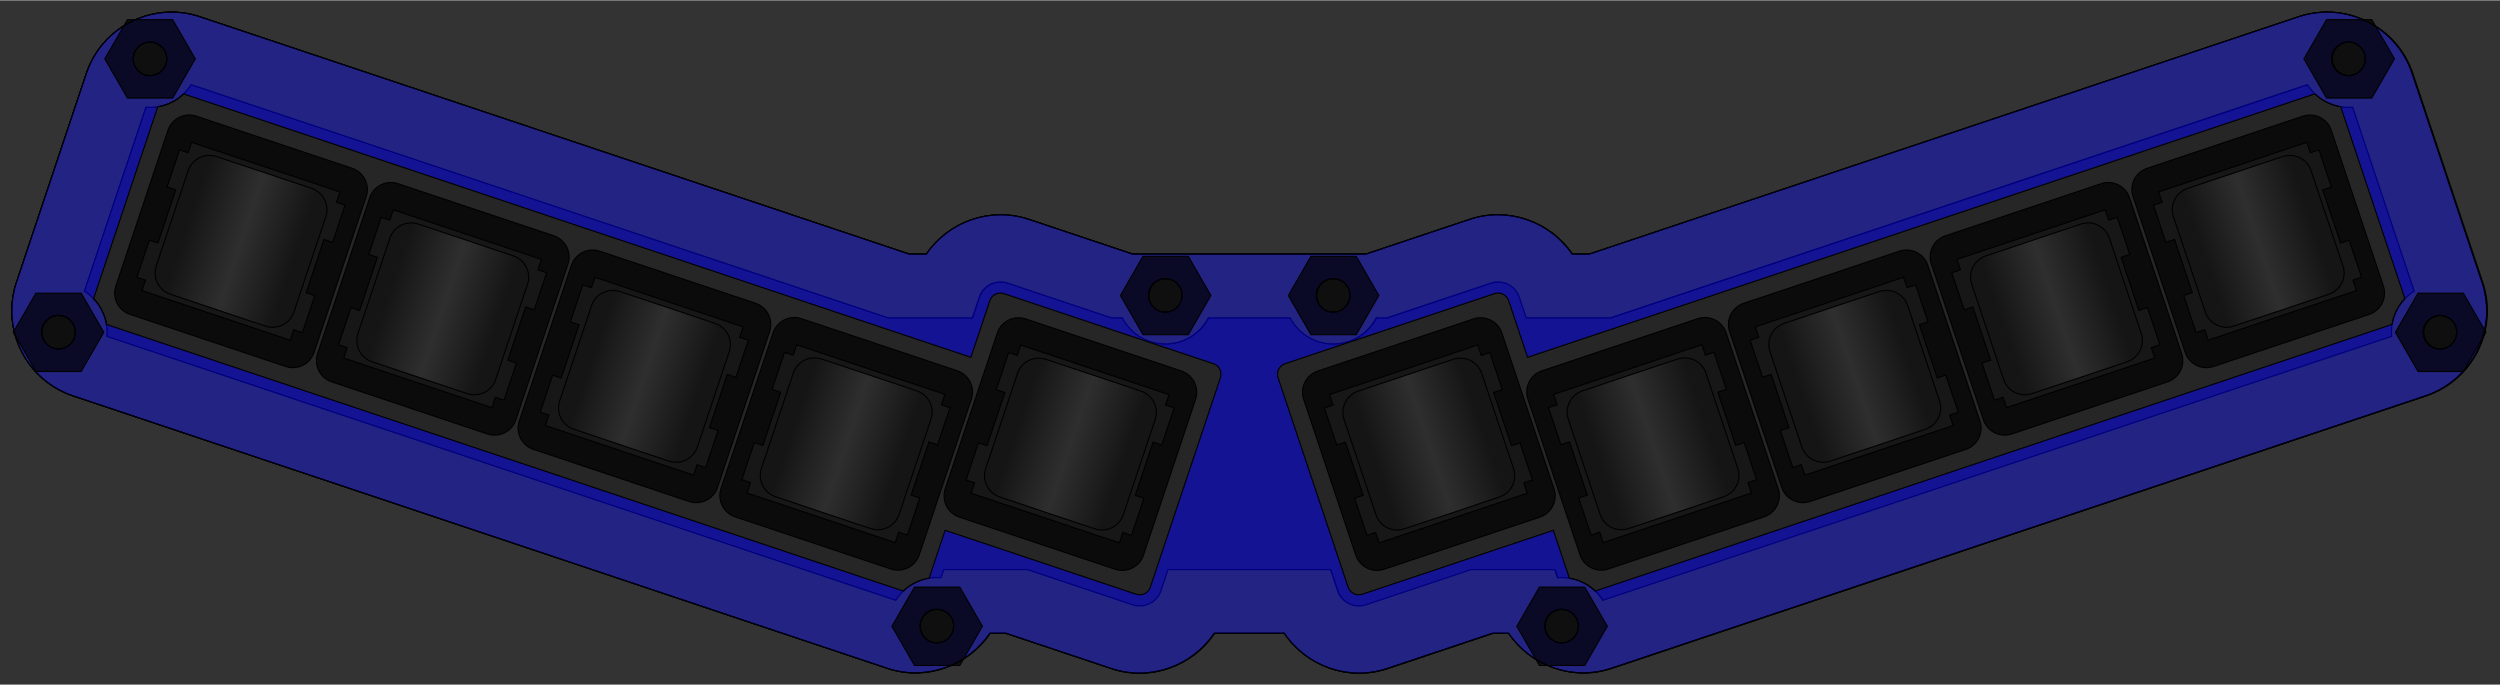 <?xml version="1.0" encoding="UTF-8" standalone="no"?>
<svg
   height="231.161"
   stroke-opacity="1"
   viewBox="0 0 844 231"
   font-size="1"
   width="843.743"
   stroke="rgb(0,0,0)"
   version="1.1"
   id="svg226"
   sodipodi:docname="atreus10_a.svg"
   inkscape:version="1.1.1 (3bf5ae0, 2021-09-20)"
   xmlns:inkscape="http://www.inkscape.org/namespaces/inkscape"
   xmlns:sodipodi="http://sodipodi.sourceforge.net/DTD/sodipodi-0.dtd"
   xmlns="http://www.w3.org/2000/svg"
   xmlns:svg="http://www.w3.org/2000/svg">
  <rect x="0" y="0" width="844" height="231" fill="#333333" stroke="none"/>
  <sodipodi:namedview
     id="namedview228"
     pagecolor="#ffffff"
     bordercolor="#666666"
     borderopacity="1.0"
     inkscape:pageshadow="2"
     inkscape:pageopacity="0.0"
     inkscape:pagecheckerboard="0"
     showgrid="false"
     inkscape:zoom="1.4091975"
     inkscape:cx="421.87131"
     inkscape:cy="115.66867"
     inkscape:window-width="1371"
     inkscape:window-height="820"
     inkscape:window-x="0"
     inkscape:window-y="0"
     inkscape:window-maximized="0"
     inkscape:current-layer="svg226" />
  <defs
     id="defs2" />
  <g
     stroke-linejoin="miter"
     stroke-opacity="1.0"
     fill-opacity="0.5"
     stroke="rgb(0,0,0)"
     stroke-width="0.378"
     fill="rgb(0,0,0)"
     stroke-linecap="butt"
     stroke-miterlimit="10.0"
     id="g6">
    <path
       d="M 3.969,104.875 c 0,-3.188 0.496,-6.404 1.563 -9.595c 7.883,-23.56 15.766,-47.12 23.649 -70.681c 5.27,-15.75 22.518,-24.349 38.268 -19.08c 22.7,7.595 45.4,15.191 68.1 22.786c 0.86,0.288 1.72,0.576 2.581 0.864c 0.002,0.001 0.003,0.001 0.004 0.002c 21.838,7.307 43.677,14.614 65.515 21.921c 0.86,0.288 1.72,0.576 2.581 0.864c 21.84,7.308 43.68,14.615 65.519 21.922c 0.86,0.288 1.72,0.576 2.581 0.863c 0.002,0.001 0.003,0.001 0.005 0.002c 10.918,3.653 21.837,7.306 32.755 10.96c 1.907,-0 3.814,-0 5.721 -0c 7.424,-10.92 21.547,-16.118 34.634 -11.739c 11.694,3.913 23.389,7.826 35.083 11.739c 13.114,-0 26.229,-0 39.343 -0c 13.114,-0 26.229,-0 39.343 -0c 11.694,-3.913 23.389,-7.826 35.083 -11.739c 13.088,-4.379 27.21,0.819 34.634 11.739c 1.907,-0 3.814,-0 5.721 -0c 10.918,-3.653 21.837,-7.306 32.755 -10.96c 0.002,-0.001 0.003,-0.001 0.005 -0.002c 0.86,-0.288 1.72,-0.576 2.581 -0.863c 21.84,-7.308 43.68,-14.615 65.519 -21.922c 0.86,-0.288 1.72,-0.576 2.581 -0.864c 21.838,-7.307 43.677,-14.614 65.515 -21.921c 0.002,-0.001 0.003,-0.001 0.004 -0.002c 0.86,-0.288 1.72,-0.576 2.581 -0.864c 22.7,-7.595 45.4,-15.191 68.1 -22.786c 15.75,-5.27 32.998,3.33 38.268 19.08c 7.883,23.56 15.766,47.12 23.649 70.681c 1.067,3.19 1.563,6.406 1.563 9.595c 0,12.609 -8.027,24.452 -20.643 28.673c -22.7,7.595 -45.4,15.191 -68.1 22.786c -0.86,0.288 -1.72,0.576 -2.581 0.864c -0.002,0.001 -0.003,0.001 -0.005 0.002c -21.838,7.307 -43.676,14.614 -65.514 21.921c -0.86,0.288 -1.72,0.576 -2.581 0.864c -0.001,0 -0.002,0.001 -0.003 0.001c -21.839,7.307 -43.677,14.614 -65.516 21.921c -0.86,0.288 -1.721,0.576 -2.581 0.864c -10.92,3.654 -21.84,7.308 -32.76 10.961c -11.78,3.942 -23.56,7.883 -35.34 11.825c -13.122,4.391 -27.284,-0.847 -34.692 -11.825c -1.802,-0 -3.604,-0 -5.406 -0c -11.866,3.97 -23.732,7.941 -35.597 11.911c -13.156,4.402 -27.358,-0.874 -34.75 -11.911c -3.944,-0 -7.889,-0 -11.833 -0c -3.944,-0 -7.889,-0 -11.833 -0c -7.392,11.037 -21.594,16.313 -34.75 11.911c -11.866,-3.97 -23.732,-7.941 -35.597 -11.911c -1.802,-0 -3.604,-0 -5.406 -0c -7.408,10.978 -21.57,16.215 -34.692 11.825c -11.78,-3.942 -23.56,-7.883 -35.34 -11.825c -10.92,-3.654 -21.84,-7.308 -32.76 -10.961c -0.86,-0.288 -1.721,-0.576 -2.581 -0.864c -21.839,-7.307 -43.677,-14.614 -65.516 -21.921c -0.001,-0 -0.002,-0.001 -0.003 -0.001c -0.86,-0.288 -1.72,-0.576 -2.581 -0.864c -21.838,-7.307 -43.676,-14.614 -65.514 -21.921c -0.002,-0.001 -0.003,-0.001 -0.005 -0.002c -0.86,-0.288 -1.72,-0.576 -2.581 -0.864c -22.7,-7.595 -45.4,-15.191 -68.1 -22.786c -12.616,-4.221 -20.643,-16.064 -20.643 -28.673ZM 14.099,112.073 c 0,3.131 2.538,5.669 5.669 5.669c 3.131,-0 5.669,-2.538 5.669 -5.669c 0,-3.131 -2.538,-5.669 -5.669 -5.669c -3.131,-0 -5.669,2.538 -5.669 5.669ZM 44.987,19.756 c 0,3.131 2.538,5.669 5.669 5.669c 3.131,-0 5.669,-2.538 5.669 -5.669c 0,-3.131 -2.538,-5.669 -5.669 -5.669c -3.131,-0 -5.669,2.538 -5.669 5.669ZM 310.716,211.32 c 0,3.131 2.538,5.669 5.669 5.669c 3.131,-0 5.669,-2.538 5.669 -5.669c 0,-3.131 -2.538,-5.669 -5.669 -5.669c -3.131,-0 -5.669,2.538 -5.669 5.669ZM 387.856,99.645 c 0,3.131 2.538,5.669 5.669 5.669c 3.131,-0 5.669,-2.538 5.669 -5.669c 0,-3.131 -2.538,-5.669 -5.669 -5.669c -3.131,-0 -5.669,2.538 -5.669 5.669ZM 444.548,99.645 c 0,3.131 2.538,5.669 5.669 5.669c 3.131,-0 5.669,-2.538 5.669 -5.669c 0,-3.131 -2.538,-5.669 -5.669 -5.669c -3.131,-0 -5.669,2.538 -5.669 5.669ZM 521.688,211.32 c 0,3.131 2.538,5.669 5.669 5.669c 3.131,-0 5.669,-2.538 5.669 -5.669c 0,-3.131 -2.538,-5.669 -5.669 -5.669c -3.131,-0 -5.669,2.538 -5.669 5.669ZM 787.417,19.756 c 0,3.131 2.538,5.669 5.669 5.669c 3.131,-0 5.669,-2.538 5.669 -5.669c 0,-3.131 -2.538,-5.669 -5.669 -5.669c -3.131,-0 -5.669,2.538 -5.669 5.669ZM 818.305,112.073 c 0,3.131 2.538,5.669 5.669 5.669c 3.131,-0 5.669,-2.538 5.669 -5.669c 0,-3.131 -2.538,-5.669 -5.669 -5.669c -3.131,-0 -5.669,2.538 -5.669 5.669Z"
       id="path4" />
  </g>
  <g
     stroke-linejoin="miter"
     stroke-opacity="1.0"
     fill-opacity="0.5"
     stroke="rgb(0,0,0)"
     stroke-width="0.378"
     fill="rgb(128,128,128)"
     stroke-linecap="butt"
     stroke-miterlimit="10.0"
     id="g10">
    <path
       d="M 28.47,98.195 c 6.928,-20.707 13.857,-41.414 20.785 -62.121c 0.462,0.039 0.93,0.059 1.402 0.059c 5.848,-0 10.98,-3.065 13.878 -7.676c 21.273,7.118 42.546,14.236 63.819 21.354c 0.86,0.288 1.72,0.576 2.581 0.864c 0.002,0.001 0.003,0.001 0.004 0.002c 21.838,7.307 43.677,14.614 65.515 21.921c 0.86,0.288 1.72,0.576 2.581 0.864c 21.84,7.308 43.68,14.615 65.519 21.922c 0.86,0.288 1.72,0.576 2.581 0.864c 0.002,0.001 0.003,0.001 0.005 0.002c 10.918,3.653 21.837,7.306 32.755 10.96c 9.485,-0 18.971,-0 28.456 -0c 0.777,-2.323 1.554,-4.646 2.332 -6.969c 1.321,-3.947 5.62,-6.09 9.567 -4.77c 11.694,3.913 23.389,7.826 35.084 11.739c 1.22,-0 2.441,-0 3.661 -0c 2.732,5.239 8.214,8.815 14.531 8.815c 6.317,-0 11.799,-3.577 14.531 -8.815c 4.605,-0 9.21,-0 13.815 -0c 4.605,-0 9.21,-0 13.815 -0c 2.732,5.239 8.214,8.815 14.531 8.815c 6.317,-0 11.799,-3.577 14.531 -8.815c 1.22,-0 2.441,-0 3.661 -0c 11.694,-3.913 23.389,-7.826 35.084 -11.739c 3.947,-1.321 8.246,0.823 9.567 4.77c 0.777,2.323 1.554,4.646 2.332 6.969c 9.485,-0 18.971,-0 28.456 -0c 0,-0 0,-0 0 -0c 10.918,-3.653 21.837,-7.306 32.755 -10.96c 0.002,-0.001 0.003,-0.001 0.005 -0.002c 0.86,-0.288 1.72,-0.576 2.581 -0.864c 21.84,-7.308 43.68,-14.615 65.519 -21.922c 0.86,-0.288 1.72,-0.576 2.581 -0.864c 21.838,-7.307 43.677,-14.614 65.515 -21.921c 0.002,-0.001 0.003,-0.001 0.004 -0.002c 0.86,-0.288 1.72,-0.576 2.581 -0.864c 21.273,-7.118 42.546,-14.236 63.819 -21.354c 2.897,4.611 8.03,7.676 13.878 7.676c 0.472,-0 0.94,-0.02 1.402 -0.059c 6.928,20.707 13.857,41.414 20.785 62.121c -4.611,2.897 -7.676,8.03 -7.676 13.878c 0,0.472 0.02,0.94 0.059 1.402c -21.274,7.118 -42.547,14.236 -63.821 21.354c -0.86,0.288 -1.72,0.576 -2.581 0.864c -0.002,0.001 -0.003,0.001 -0.005 0.002c -21.838,7.307 -43.676,14.614 -65.514 21.921c -0.86,0.288 -1.72,0.576 -2.581 0.864c -0.001,0 -0.002,0.001 -0.003 0.001c -21.839,7.307 -43.677,14.614 -65.516 21.921c -0.86,0.288 -1.72,0.576 -2.581 0.864c -10.92,3.654 -21.84,7.308 -32.76 10.961c -10.353,3.464 -20.706,6.928 -31.06 10.392c -2.897,-4.611 -8.03,-7.676 -13.878 -7.676c -0.472,-0 -0.94,0.02 -1.402 0.059c -0.309,-0.925 -0.619,-1.85 -0.929 -2.775c -9.39,-0 -18.78,-0 -28.171 -0c -11.866,3.97 -23.732,7.94 -35.597 11.911c -3.947,1.321 -8.246,-0.823 -9.567 -4.77c -0.796,-2.38 -1.593,-4.761 -2.389 -7.141c -9.144,-0 -18.288,-0 -27.431 -0c -9.144,-0 -18.288,-0 -27.431 -0c -0.796,2.38 -1.593,4.761 -2.389 7.141c -1.321,3.947 -5.62,6.09 -9.567 4.77c -11.866,-3.97 -23.732,-7.941 -35.597 -11.911c -9.39,-0 -18.78,-0 -28.171 -0c -0.309,0.925 -0.619,1.85 -0.929 2.775c -0.462,-0.039 -0.93,-0.059 -1.402 -0.059c -5.848,-0 -10.98,3.065 -13.878 7.676c -10.353,-3.464 -20.706,-6.928 -31.06 -10.392c -10.92,-3.654 -21.84,-7.308 -32.76 -10.961c -0.86,-0.288 -1.72,-0.576 -2.581 -0.864c -21.839,-7.307 -43.677,-14.614 -65.516 -21.921c -0.001,-0 -0.002,-0.001 -0.003 -0.001c -0.86,-0.288 -1.72,-0.576 -2.581 -0.864c -21.838,-7.307 -43.676,-14.614 -65.514 -21.921c -0.002,-0.001 -0.003,-0.001 -0.005 -0.002c -0.86,-0.288 -1.72,-0.576 -2.581 -0.864c -21.273,-7.118 -42.547,-14.236 -63.821 -21.354c 0.039,-0.462 0.059,-0.93 0.059 -1.402c 0,-5.848 -3.065,-10.98 -7.676 -13.878Z"
       id="path8" />
  </g>
  <g
     stroke-linejoin="miter"
     stroke-opacity="1.0"
     fill-opacity="0.5"
     stroke="rgb(0,0,0)"
     stroke-width="0.378"
     fill="rgb(255,255,0)"
     stroke-linecap="butt"
     stroke-miterlimit="10.0"
     id="g14">
    <path
       id="path12"
       style="stroke-width:0.378"
       d="M 55.549 4.178 C 43.81 5.111 33.123 12.898 29.172 24.707 C 21.291 48.26 13.412 71.814 5.531 95.367 C 4.464 98.556 3.967 101.772 3.967 104.959 C 3.967 117.564 11.991 129.403 24.604 133.623 C 47.297 141.216 69.991 148.809 92.684 156.402 C 93.544 156.69 94.404 156.978 95.264 157.266 C 95.265 157.266 95.266 157.267 95.268 157.268 C 117.099 164.572 138.93 171.877 160.762 179.182 C 161.622 179.469 162.482 179.757 163.342 180.045 C 163.343 180.045 163.345 180.045 163.346 180.045 C 185.178 187.35 207.01 194.656 228.842 201.961 C 229.702 202.249 230.562 202.537 231.422 202.824 C 242.338 206.477 253.255 210.129 264.172 213.781 C 275.948 217.722 287.725 221.661 299.502 225.602 C 312.62 229.991 326.778 224.756 334.184 213.781 L 339.588 213.781 C 351.45 217.75 363.312 221.719 375.174 225.688 C 388.326 230.088 402.524 224.815 409.914 213.781 L 421.742 213.781 L 433.572 213.781 C 440.962 224.815 455.159 230.088 468.311 225.688 C 480.173 221.719 492.036 217.75 503.898 213.781 L 509.303 213.781 C 516.709 224.756 530.866 229.991 543.984 225.602 C 555.761 221.661 567.538 217.722 579.314 213.781 C 590.231 210.129 601.146 206.477 612.062 202.824 C 612.922 202.537 613.783 202.249 614.643 201.961 C 636.475 194.656 658.307 187.35 680.139 180.045 C 680.14 180.045 680.141 180.045 680.143 180.045 C 681.003 179.757 681.863 179.469 682.723 179.182 C 704.554 171.877 726.385 164.572 748.217 157.268 C 748.218 157.267 748.221 157.266 748.223 157.266 C 749.083 156.978 749.941 156.69 750.801 156.402 C 773.494 148.809 796.188 141.216 818.881 133.623 C 831.493 129.403 839.518 117.564 839.518 104.959 C 839.518 101.772 839.022 98.556 837.955 95.367 C 830.074 71.814 822.193 48.26 814.312 24.707 C 809.044 8.962 791.801 0.367 776.057 5.635 C 753.364 13.228 730.67 20.819 707.977 28.412 C 707.117 28.7 706.256 28.988 705.396 29.275 L 705.393 29.277 C 683.561 36.582 661.73 43.887 639.898 51.191 C 639.038 51.479 638.178 51.767 637.318 52.055 L 571.818 73.971 L 569.238 74.834 C 569.237 74.834 569.236 74.835 569.234 74.836 L 536.488 85.791 L 530.77 85.791 C 523.348 74.875 509.23 69.679 496.146 74.057 C 484.456 77.968 472.765 81.879 461.074 85.791 L 421.742 85.791 L 382.412 85.791 C 370.721 81.879 359.031 77.968 347.34 74.057 C 334.256 69.679 320.137 74.875 312.715 85.791 L 306.996 85.791 L 274.252 74.836 C 274.25 74.835 274.248 74.834 274.246 74.834 L 271.666 73.971 L 206.168 52.055 C 205.308 51.767 204.448 51.479 203.588 51.191 C 181.756 43.887 159.923 36.582 138.092 29.277 L 138.088 29.275 C 137.228 28.988 136.368 28.7 135.508 28.412 C 112.815 20.819 90.121 13.228 67.428 5.635 C 63.492 4.318 59.462 3.867 55.549 4.178 z M 50.641 14.197 C 53.771 14.197 56.309 16.735 56.309 19.865 C 56.309 22.995 53.771 25.533 50.641 25.533 C 47.51 25.533 44.975 22.995 44.975 19.865 C 44.975 16.735 47.51 14.197 50.641 14.197 z M 792.844 14.197 C 795.974 14.197 798.512 16.735 798.512 19.865 C 798.512 22.995 795.974 25.533 792.844 25.533 C 789.714 25.533 787.176 22.995 787.176 19.865 C 787.176 16.735 789.714 14.197 792.844 14.197 z M 64.514 28.564 C 85.78 35.68 107.048 42.796 128.314 49.912 C 129.174 50.2 130.035 50.488 130.895 50.775 L 130.898 50.775 C 152.73 58.08 174.563 65.387 196.395 72.691 C 197.254 72.979 198.113 73.267 198.973 73.555 C 220.806 80.86 242.64 88.165 264.473 95.471 C 265.333 95.759 266.193 96.044 267.053 96.332 C 267.054 96.333 267.057 96.333 267.059 96.334 L 299.803 107.291 L 328.25 107.291 C 329.027 104.969 329.805 102.647 330.582 100.324 C 331.902 96.379 336.199 94.235 340.145 95.555 C 351.835 99.466 363.528 103.379 375.219 107.291 L 378.877 107.291 C 381.608 112.528 387.089 116.104 393.404 116.104 C 399.72 116.104 405.2 112.528 407.932 107.291 L 421.742 107.291 L 435.553 107.291 C 438.284 112.528 443.765 116.104 450.08 116.104 C 456.395 116.104 461.876 112.528 464.607 107.291 L 468.266 107.291 C 479.957 103.379 491.649 99.466 503.34 95.555 C 507.285 94.235 511.582 96.379 512.902 100.324 C 513.679 102.647 514.457 104.969 515.234 107.291 L 543.682 107.291 L 576.428 96.334 C 576.429 96.333 576.43 96.333 576.432 96.332 C 577.292 96.044 578.152 95.758 579.012 95.471 C 600.845 88.165 622.679 80.86 644.512 73.555 C 645.372 73.267 646.23 72.979 647.09 72.691 C 668.921 65.387 690.754 58.08 712.586 50.775 L 712.59 50.775 C 713.45 50.488 714.31 50.2 715.17 49.912 C 736.437 42.796 757.704 35.68 778.971 28.564 C 781.867 33.174 786.998 36.238 792.844 36.238 C 793.316 36.238 793.782 36.219 794.244 36.18 C 801.17 56.88 808.097 77.581 815.023 98.281 C 810.414 101.178 807.35 106.308 807.35 112.154 C 807.35 112.626 807.371 113.093 807.41 113.555 C 786.143 120.671 764.874 127.787 743.607 134.902 C 742.747 135.19 741.887 135.478 741.027 135.766 C 741.026 135.766 741.025 135.767 741.023 135.768 C 719.192 143.072 697.361 150.377 675.529 157.682 C 674.669 157.969 673.809 158.257 672.949 158.545 C 672.948 158.545 672.946 158.546 672.945 158.547 C 651.113 165.852 629.281 173.156 607.449 180.461 C 606.589 180.749 605.729 181.037 604.869 181.324 C 593.953 184.977 583.036 188.631 572.119 192.283 C 561.769 195.746 551.42 199.209 541.07 202.672 C 538.174 198.062 533.043 194.998 527.197 194.998 C 526.725 194.998 526.257 195.017 525.795 195.057 C 525.486 194.132 525.177 193.208 524.867 192.283 L 496.705 192.283 C 484.843 196.252 472.979 200.22 461.117 204.189 C 457.172 205.51 452.875 203.367 451.555 199.422 C 450.758 197.042 449.962 194.663 449.166 192.283 L 421.742 192.283 L 394.32 192.283 C 393.524 194.663 392.728 197.042 391.932 199.422 C 390.611 203.367 386.313 205.51 382.367 204.189 C 370.505 200.22 358.643 196.252 346.781 192.283 L 318.619 192.283 C 318.31 193.208 317.999 194.132 317.689 195.057 C 317.227 195.017 316.761 194.998 316.289 194.998 C 310.443 194.998 305.313 198.062 302.416 202.672 C 292.066 199.209 281.715 195.746 271.365 192.283 C 260.449 188.631 249.532 184.977 238.615 181.324 C 237.755 181.036 236.895 180.749 236.035 180.461 C 214.203 173.156 192.371 165.852 170.539 158.547 C 170.538 158.546 170.536 158.545 170.535 158.545 C 169.675 158.257 168.817 157.969 167.957 157.682 C 146.126 150.377 124.292 143.072 102.461 135.768 C 102.459 135.767 102.459 135.766 102.457 135.766 C 101.597 135.478 100.737 135.19 99.877 134.902 C 78.61 127.787 57.343 120.671 36.076 113.555 C 36.115 113.093 36.135 112.626 36.135 112.154 C 36.135 106.308 33.071 101.178 28.461 98.281 C 35.387 77.581 42.314 56.88 49.24 36.18 C 49.702 36.219 50.169 36.238 50.641 36.238 C 56.487 36.238 61.617 33.174 64.514 28.564 z M 393.404 94.062 C 396.534 94.062 399.072 96.6 399.072 99.73 C 399.072 102.861 396.534 105.398 393.404 105.398 C 390.274 105.398 387.738 102.861 387.738 99.73 C 387.738 96.6 390.274 94.062 393.404 94.062 z M 450.08 94.062 C 453.21 94.062 455.748 96.6 455.748 99.73 C 455.748 102.861 453.21 105.398 450.08 105.398 C 446.95 105.398 444.412 102.861 444.412 99.73 C 444.412 96.6 446.95 94.062 450.08 94.062 z M 19.762 106.486 C 22.892 106.486 25.43 109.024 25.43 112.154 C 25.43 115.284 22.892 117.822 19.762 117.822 C 16.632 117.822 14.094 115.284 14.094 112.154 C 14.094 109.024 16.632 106.486 19.762 106.486 z M 823.723 106.486 C 826.853 106.486 829.391 109.024 829.391 112.154 C 829.391 115.284 826.853 117.822 823.723 117.822 C 820.593 117.822 818.057 115.284 818.057 112.154 C 818.057 109.024 820.593 106.486 823.723 106.486 z M 316.289 205.703 C 319.419 205.703 321.957 208.241 321.957 211.371 C 321.957 214.501 319.419 217.039 316.289 217.039 C 313.159 217.039 310.621 214.501 310.621 211.371 C 310.621 208.241 313.159 205.703 316.289 205.703 z M 527.197 205.703 C 530.327 205.703 532.863 208.241 532.863 211.371 C 532.863 214.501 530.327 217.039 527.197 217.039 C 524.067 217.039 521.529 214.501 521.529 211.371 C 521.529 208.241 524.067 205.703 527.197 205.703 z "
       transform="matrix(1,0,0,1,0,-0.116)" />
  </g>
  <path
     id="path16"
     style="fill:#000000;fill-opacity:0.5;stroke:#000000;stroke-width:0.378;stroke-linecap:butt;stroke-linejoin:miter;stroke-miterlimit:10;stroke-opacity:1"
     d="M 55.549 4.178 C 43.81 5.111 33.123 12.898 29.172 24.707 C 21.291 48.26 13.412 71.814 5.531 95.367 C 4.464 98.556 3.967 101.772 3.967 104.959 C 3.967 117.564 11.991 129.403 24.605 133.623 C 47.299 141.216 69.992 148.809 92.686 156.402 C 93.545 156.69 94.406 156.978 95.266 157.266 C 95.267 157.267 95.268 157.267 95.27 157.268 C 117.101 164.572 138.934 171.877 160.766 179.182 C 161.626 179.469 162.484 179.757 163.344 180.045 C 163.345 180.045 163.347 180.045 163.348 180.045 C 185.18 187.35 207.012 194.656 228.844 201.961 C 229.704 202.249 230.564 202.537 231.424 202.824 C 242.34 206.477 253.257 210.129 264.174 213.781 C 275.95 217.722 287.727 221.661 299.504 225.602 C 312.622 229.991 326.78 224.756 334.186 213.781 L 339.59 213.781 C 351.452 217.75 363.314 221.719 375.176 225.688 C 388.328 230.088 402.526 224.815 409.916 213.781 L 421.744 213.781 L 433.574 213.781 C 440.964 224.815 455.161 230.088 468.312 225.688 C 480.175 221.719 492.038 217.75 503.9 213.781 L 509.305 213.781 C 516.711 224.756 530.868 229.991 543.986 225.602 C 555.763 221.661 567.538 217.722 579.314 213.781 C 590.231 210.129 601.148 206.477 612.064 202.824 C 612.924 202.537 613.784 202.249 614.645 201.961 C 636.477 194.656 658.309 187.35 680.141 180.045 C 680.142 180.045 680.144 180.045 680.145 180.045 C 681.004 179.757 681.865 179.469 682.725 179.182 C 704.556 171.877 726.387 164.572 748.219 157.268 C 748.221 157.267 748.221 157.266 748.223 157.266 C 749.083 156.978 749.943 156.69 750.803 156.402 C 773.496 148.809 796.19 141.216 818.883 133.623 C 831.495 129.403 839.52 117.564 839.52 104.959 C 839.52 101.772 839.024 98.556 837.957 95.367 C 830.076 71.814 822.195 48.26 814.314 24.707 C 809.046 8.962 791.803 0.367 776.059 5.635 C 753.366 13.228 730.672 20.819 707.979 28.412 C 707.119 28.7 706.258 28.988 705.398 29.275 C 705.396 29.276 705.397 29.277 705.395 29.277 C 683.563 36.582 661.73 43.887 639.898 51.191 C 639.038 51.479 638.178 51.767 637.318 52.055 L 571.82 73.971 L 569.24 74.834 C 569.238 74.834 569.236 74.835 569.234 74.836 L 536.49 85.791 L 530.77 85.791 C 523.348 74.875 509.23 69.679 496.146 74.057 C 484.456 77.968 472.765 81.879 461.074 85.791 L 421.744 85.791 L 382.412 85.791 C 370.721 81.879 359.031 77.968 347.34 74.057 C 334.256 69.679 320.139 74.875 312.717 85.791 L 306.996 85.791 L 274.252 74.836 C 274.25 74.835 274.248 74.834 274.246 74.834 L 271.668 73.971 L 206.168 52.055 C 205.308 51.767 204.448 51.479 203.588 51.191 C 181.756 43.887 159.925 36.582 138.094 29.277 C 138.092 29.277 138.09 29.276 138.088 29.275 C 137.228 28.988 136.368 28.7 135.508 28.412 C 112.815 20.819 90.121 13.228 67.428 5.635 C 63.492 4.318 59.462 3.867 55.549 4.178 z M 50.641 14.197 C 53.771 14.197 56.309 16.735 56.309 19.865 C 56.309 22.995 53.771 25.533 50.641 25.533 C 47.51 25.533 44.975 22.995 44.975 19.865 C 44.975 16.735 47.51 14.197 50.641 14.197 z M 792.844 14.197 C 795.974 14.197 798.512 16.735 798.512 19.865 C 798.512 22.995 795.974 25.533 792.844 25.533 C 789.714 25.533 787.176 22.995 787.176 19.865 C 787.176 16.735 789.714 14.197 792.844 14.197 z M 64.691 48.047 C 81.377 53.63 98.063 59.212 114.748 64.795 C 114.356 65.966 113.964 67.138 113.572 68.309 C 114.543 68.633 115.514 68.958 116.484 69.283 C 115.086 73.464 113.688 77.644 112.289 81.824 C 111.318 81.499 110.348 81.174 109.377 80.85 C 107.375 86.832 105.373 92.814 103.371 98.797 C 104.342 99.122 105.312 99.447 106.283 99.771 C 104.885 103.952 103.487 108.132 102.088 112.312 C 101.117 111.988 100.147 111.665 99.176 111.34 C 98.784 112.511 98.392 113.681 98 114.852 C 81.315 109.269 64.629 103.686 47.943 98.104 C 48.335 96.933 48.727 95.761 49.119 94.59 C 48.148 94.265 47.178 93.94 46.207 93.615 C 47.606 89.435 49.004 85.255 50.402 81.074 C 51.373 81.399 52.344 81.724 53.314 82.049 C 55.316 76.066 57.319 70.084 59.32 64.102 C 58.35 63.777 57.379 63.452 56.408 63.127 C 57.807 58.947 59.205 54.766 60.604 50.586 C 61.574 50.911 62.547 51.236 63.518 51.561 C 63.909 50.39 64.3 49.218 64.691 48.047 z M 778.793 48.047 C 779.185 49.218 779.577 50.39 779.969 51.561 C 780.939 51.236 781.91 50.911 782.881 50.586 C 784.28 54.766 785.679 58.947 787.078 63.127 C 786.107 63.452 785.135 63.777 784.164 64.102 C 786.166 70.084 788.168 76.066 790.17 82.049 C 791.141 81.724 792.111 81.399 793.082 81.074 C 794.481 85.255 795.881 89.435 797.279 93.615 C 796.309 93.94 795.336 94.265 794.365 94.59 C 794.757 95.761 795.149 96.932 795.541 98.104 C 778.856 103.686 762.172 109.269 745.486 114.852 C 745.095 113.681 744.702 112.509 744.311 111.338 C 743.34 111.663 742.369 111.988 741.398 112.312 C 740 108.132 738.6 103.952 737.201 99.771 C 738.172 99.447 739.142 99.122 740.113 98.797 C 738.112 92.814 736.111 86.832 734.109 80.85 C 733.139 81.175 732.166 81.499 731.195 81.824 C 729.797 77.644 728.399 73.464 727 69.283 C 727.971 68.958 728.941 68.633 729.912 68.309 C 729.52 67.138 729.128 65.966 728.736 64.795 C 745.422 59.212 762.108 53.63 778.793 48.047 z M 132.771 70.826 C 149.457 76.409 166.143 81.991 182.828 87.574 C 182.436 88.745 182.044 89.917 181.652 91.088 C 182.623 91.413 183.594 91.738 184.564 92.062 C 183.166 96.243 181.768 100.423 180.369 104.604 C 179.398 104.279 178.428 103.954 177.457 103.629 C 175.455 109.611 173.453 115.594 171.451 121.576 C 172.422 121.901 173.392 122.226 174.363 122.551 C 172.965 126.731 171.567 130.911 170.168 135.092 C 169.197 134.767 168.225 134.442 167.254 134.117 C 166.862 135.288 166.472 136.46 166.08 137.631 C 149.395 132.048 132.709 126.466 116.023 120.883 C 116.415 119.712 116.807 118.54 117.199 117.369 C 116.228 117.044 115.256 116.719 114.285 116.395 C 115.684 112.214 117.084 108.034 118.482 103.854 C 119.453 104.178 120.424 104.503 121.395 104.828 C 123.396 98.846 125.399 92.863 127.4 86.881 C 126.43 86.556 125.459 86.231 124.488 85.906 C 125.887 81.726 127.285 77.546 128.684 73.365 C 129.654 73.69 130.625 74.015 131.596 74.34 C 131.987 73.169 132.38 71.997 132.771 70.826 z M 710.713 70.826 C 711.105 71.997 711.497 73.169 711.889 74.34 C 712.859 74.015 713.83 73.69 714.801 73.365 C 716.199 77.546 717.599 81.726 718.998 85.906 C 718.027 86.231 717.057 86.556 716.086 86.881 C 718.088 92.863 720.088 98.846 722.09 104.828 C 723.061 104.503 724.033 104.178 725.004 103.854 C 726.403 108.034 727.8 112.214 729.199 116.395 C 728.228 116.719 727.258 117.044 726.287 117.369 C 726.679 118.54 727.071 119.712 727.463 120.883 C 710.777 126.466 694.092 132.048 677.406 137.631 C 677.014 136.46 676.622 135.288 676.23 134.117 C 675.26 134.442 674.289 134.767 673.318 135.092 C 671.92 130.911 670.52 126.731 669.121 122.551 C 670.092 122.226 671.064 121.901 672.035 121.576 C 670.033 115.594 668.031 109.611 666.029 103.629 C 665.059 103.954 664.088 104.279 663.117 104.604 C 661.719 100.423 660.319 96.243 658.92 92.062 C 659.891 91.738 660.861 91.413 661.832 91.088 C 661.44 89.917 661.05 88.745 660.658 87.574 C 677.344 81.991 694.027 76.409 710.713 70.826 z M 200.852 93.605 C 217.537 99.188 234.221 104.771 250.906 110.354 C 250.514 111.524 250.124 112.696 249.732 113.867 C 250.703 114.192 251.674 114.517 252.645 114.842 C 251.246 119.022 249.846 123.202 248.447 127.383 C 247.476 127.058 246.506 126.733 245.535 126.408 C 243.533 132.391 241.531 138.373 239.529 144.355 C 240.5 144.68 241.473 145.005 242.443 145.33 C 241.045 149.511 239.645 153.691 238.246 157.871 C 237.275 157.546 236.305 157.221 235.334 156.896 C 234.942 158.067 234.55 159.239 234.158 160.41 C 217.473 154.827 200.787 149.245 184.102 143.662 C 184.493 142.491 184.886 141.319 185.277 140.148 C 184.307 139.824 183.336 139.499 182.365 139.174 C 183.764 134.993 185.162 130.813 186.561 126.633 C 187.531 126.958 188.504 127.283 189.475 127.607 C 191.476 121.625 193.477 115.643 195.479 109.66 C 194.508 109.335 193.537 109.01 192.566 108.686 C 193.965 104.505 195.365 100.325 196.764 96.145 C 197.734 96.469 198.705 96.794 199.676 97.119 C 200.068 95.948 200.46 94.777 200.852 93.605 z M 642.635 93.605 C 643.027 94.776 643.419 95.948 643.811 97.119 C 644.781 96.794 645.752 96.469 646.723 96.145 C 648.121 100.325 649.519 104.505 650.918 108.686 C 649.947 109.01 648.977 109.335 648.006 109.66 C 650.008 115.643 652.01 121.625 654.012 127.607 C 654.983 127.283 655.953 126.958 656.924 126.633 C 658.322 130.813 659.72 134.993 661.119 139.174 C 660.148 139.499 659.178 139.824 658.207 140.148 C 658.599 141.319 658.991 142.491 659.383 143.662 C 642.697 149.245 626.012 154.827 609.326 160.41 C 608.934 159.239 608.544 158.068 608.152 156.896 C 607.182 157.221 606.209 157.546 605.238 157.871 C 603.84 153.691 602.442 149.511 601.043 145.33 C 602.014 145.005 602.984 144.68 603.955 144.355 C 601.953 138.373 599.951 132.391 597.949 126.408 C 596.978 126.733 596.008 127.058 595.037 127.383 C 593.638 123.202 592.241 119.022 590.842 114.842 C 591.813 114.517 592.783 114.192 593.754 113.867 C 593.362 112.696 592.97 111.525 592.578 110.354 C 609.264 104.771 625.949 99.188 642.635 93.605 z M 393.404 94.062 C 396.534 94.062 399.072 96.6 399.072 99.73 C 399.072 102.861 396.534 105.398 393.404 105.398 C 390.274 105.398 387.738 102.861 387.738 99.73 C 387.738 96.6 390.274 94.062 393.404 94.062 z M 450.08 94.062 C 453.21 94.062 455.748 96.6 455.748 99.73 C 455.748 102.861 453.21 105.398 450.08 105.398 C 446.95 105.398 444.412 102.861 444.412 99.73 C 444.412 96.6 446.95 94.062 450.08 94.062 z M 19.762 106.486 C 22.892 106.486 25.43 109.024 25.43 112.154 C 25.43 115.284 22.892 117.822 19.762 117.822 C 16.632 117.822 14.094 115.284 14.094 112.154 C 14.094 109.024 16.632 106.486 19.762 106.486 z M 823.723 106.486 C 826.853 106.486 829.391 109.024 829.391 112.154 C 829.391 115.284 826.853 117.822 823.723 117.822 C 820.593 117.822 818.057 115.284 818.057 112.154 C 818.057 109.024 820.593 106.486 823.723 106.486 z M 268.93 116.385 C 285.615 121.968 302.301 127.55 318.986 133.133 C 318.595 134.304 318.202 135.475 317.811 136.646 C 318.781 136.971 319.752 137.296 320.723 137.621 C 319.324 141.802 317.926 145.982 316.527 150.162 C 315.557 149.837 314.586 149.512 313.615 149.188 C 311.613 155.17 309.611 161.152 307.609 167.135 C 308.58 167.46 309.551 167.785 310.521 168.109 C 309.123 172.29 307.725 176.47 306.326 180.65 C 305.355 180.325 304.385 180.001 303.414 179.676 C 303.022 180.847 302.63 182.018 302.238 183.189 C 285.553 177.607 268.867 172.022 252.182 166.439 C 252.573 165.269 252.966 164.099 253.357 162.928 C 252.387 162.603 251.416 162.278 250.445 161.953 C 251.844 157.773 253.242 153.593 254.641 149.412 C 255.611 149.737 256.582 150.062 257.553 150.387 C 259.555 144.404 261.557 138.422 263.559 132.439 C 262.588 132.115 261.617 131.79 260.646 131.465 C 262.045 127.284 263.443 123.102 264.842 118.922 C 265.813 119.247 266.783 119.572 267.754 119.896 C 268.146 118.726 268.538 117.556 268.93 116.385 z M 574.555 116.385 C 574.946 117.556 575.339 118.725 575.73 119.896 C 576.701 119.572 577.672 119.247 578.643 118.922 C 580.041 123.102 581.441 127.284 582.84 131.465 C 581.869 131.79 580.899 132.113 579.928 132.438 C 581.93 138.42 583.93 144.404 585.932 150.387 C 586.902 150.062 587.873 149.737 588.844 149.412 C 590.242 153.593 591.642 157.773 593.041 161.953 C 592.07 162.278 591.1 162.603 590.129 162.928 C 590.521 164.099 590.913 165.268 591.305 166.439 C 574.619 172.022 557.933 177.607 541.248 183.189 C 540.856 182.019 540.464 180.847 540.072 179.676 C 539.101 180.001 538.131 180.326 537.16 180.65 C 535.761 176.47 534.362 172.29 532.963 168.109 C 533.934 167.784 534.904 167.46 535.875 167.135 C 533.873 161.152 531.873 155.17 529.871 149.188 C 528.9 149.512 527.93 149.837 526.959 150.162 C 525.56 145.982 524.16 141.802 522.762 137.621 C 523.733 137.296 524.703 136.971 525.674 136.646 C 525.282 135.476 524.89 134.304 524.498 133.133 C 541.183 127.55 557.869 121.968 574.555 116.385 z M 344.602 116.471 C 361.287 122.054 377.973 127.636 394.658 133.219 C 394.266 134.39 393.874 135.561 393.482 136.732 C 394.453 137.057 395.426 137.382 396.396 137.707 C 394.998 141.887 393.598 146.068 392.199 150.248 C 391.228 149.923 390.258 149.598 389.287 149.273 C 387.285 155.256 385.283 161.238 383.281 167.221 C 384.252 167.546 385.223 167.871 386.193 168.195 C 384.795 172.376 383.397 176.556 381.998 180.736 C 381.027 180.411 380.057 180.087 379.086 179.762 C 378.694 180.933 378.302 182.104 377.91 183.275 C 361.225 177.692 344.539 172.108 327.854 166.525 C 328.245 165.354 328.638 164.185 329.029 163.014 C 328.059 162.689 327.088 162.364 326.117 162.039 C 327.516 157.859 328.914 153.678 330.312 149.498 C 331.283 149.823 332.256 150.148 333.227 150.473 C 335.228 144.49 337.229 138.508 339.23 132.525 C 338.26 132.2 337.289 131.876 336.318 131.551 C 337.717 127.37 339.115 123.19 340.514 119.01 C 341.484 119.335 342.457 119.658 343.428 119.982 C 343.82 118.811 344.21 117.642 344.602 116.471 z M 498.883 116.471 C 499.275 117.642 499.667 118.811 500.059 119.982 C 501.029 119.658 502 119.333 502.971 119.008 C 504.369 123.188 505.767 127.37 507.166 131.551 C 506.195 131.876 505.225 132.201 504.254 132.525 C 506.256 138.508 508.258 144.49 510.26 150.473 C 511.231 150.148 512.201 149.823 513.172 149.498 C 514.571 153.678 515.97 157.859 517.369 162.039 C 516.398 162.364 515.426 162.689 514.455 163.014 C 514.847 164.185 515.239 165.354 515.631 166.525 C 498.945 172.108 482.26 177.692 465.574 183.275 C 465.182 182.104 464.792 180.933 464.4 179.762 C 463.43 180.087 462.459 180.412 461.488 180.736 C 460.09 176.556 458.69 172.376 457.291 168.195 C 458.262 167.87 459.232 167.546 460.203 167.221 C 458.201 161.238 456.201 155.256 454.199 149.273 C 453.228 149.598 452.256 149.923 451.285 150.248 C 449.886 146.068 448.489 141.887 447.09 137.707 C 448.061 137.382 449.031 137.057 450.002 136.732 C 449.61 135.561 449.218 134.39 448.826 133.219 C 465.512 127.636 482.197 122.054 498.883 116.471 z M 316.289 205.703 C 319.419 205.703 321.957 208.241 321.957 211.371 C 321.957 214.501 319.419 217.039 316.289 217.039 C 313.159 217.039 310.621 214.501 310.621 211.371 C 310.621 208.241 313.159 205.703 316.289 205.703 z M 527.197 205.703 C 530.327 205.703 532.863 208.241 532.863 211.371 C 532.863 214.501 530.327 217.039 527.197 217.039 C 524.067 217.039 521.529 214.501 521.529 211.371 C 521.529 208.241 524.067 205.703 527.197 205.703 z "
     transform="matrix(1,0,0,1,0,-0.116)" />
  <path
     id="path20"
     style="fill:#0000ff;fill-opacity:0.5;stroke:#000000;stroke-width:0.378;stroke-linecap:butt;stroke-linejoin:miter;stroke-miterlimit:10;stroke-opacity:1"
     d="M 55.549 4.178 C 43.81 5.111 33.123 12.898 29.172 24.707 C 21.291 48.26 13.412 71.814 5.531 95.367 C 4.464 98.556 3.967 101.772 3.967 104.959 C 3.967 117.564 11.991 129.403 24.605 133.623 C 47.299 141.216 69.992 148.809 92.686 156.402 C 93.545 156.69 94.406 156.978 95.266 157.266 C 95.267 157.267 95.27 157.267 95.271 157.268 C 117.103 164.572 138.934 171.877 160.766 179.182 C 161.626 179.469 162.486 179.757 163.346 180.045 C 163.346 180.045 163.348 180.045 163.348 180.045 C 185.18 187.35 207.012 194.656 228.844 201.961 C 229.704 202.249 230.564 202.537 231.424 202.824 C 242.34 206.477 253.257 210.129 264.174 213.781 C 275.95 217.722 287.727 221.661 299.504 225.602 C 312.622 229.991 326.78 224.756 334.186 213.781 L 339.59 213.781 C 351.452 217.75 363.314 221.719 375.176 225.688 C 388.328 230.088 402.526 224.815 409.916 213.781 L 421.744 213.781 L 433.574 213.781 C 440.964 224.815 455.161 230.088 468.312 225.688 C 480.175 221.719 492.038 217.75 503.9 213.781 L 509.305 213.781 C 516.711 224.756 530.868 229.991 543.986 225.602 C 555.763 221.661 567.54 217.722 579.316 213.781 C 590.233 210.129 601.148 206.477 612.064 202.824 C 612.924 202.537 613.784 202.249 614.645 201.961 C 636.477 194.656 658.309 187.35 680.141 180.045 C 680.142 180.045 680.144 180.045 680.145 180.045 C 681.004 179.757 681.865 179.469 682.725 179.182 C 704.556 171.877 726.387 164.572 748.219 157.268 C 748.221 157.267 748.221 157.266 748.223 157.266 C 749.083 156.978 749.943 156.69 750.803 156.402 C 773.496 148.809 796.19 141.216 818.883 133.623 C 831.495 129.403 839.52 117.564 839.52 104.959 C 839.52 101.772 839.024 98.556 837.957 95.367 C 830.076 71.814 822.195 48.26 814.314 24.707 C 809.046 8.962 791.803 0.367 776.059 5.635 C 753.366 13.228 730.672 20.819 707.979 28.412 C 707.119 28.7 706.258 28.988 705.398 29.275 C 705.396 29.276 705.396 29.277 705.395 29.277 C 683.563 36.582 661.73 43.887 639.898 51.191 C 639.038 51.479 638.178 51.767 637.318 52.055 C 615.485 59.36 593.653 66.665 571.82 73.971 C 570.96 74.259 570.1 74.546 569.24 74.834 C 569.238 74.834 569.236 74.835 569.234 74.836 L 536.49 85.793 L 530.771 85.793 C 523.35 74.877 509.23 69.679 496.146 74.057 C 484.456 77.968 472.765 81.881 461.074 85.793 L 421.744 85.793 L 382.412 85.793 C 370.721 81.881 359.031 77.968 347.34 74.057 C 334.256 69.679 320.139 74.877 312.717 85.793 L 306.996 85.793 L 274.252 74.836 C 274.25 74.835 274.248 74.834 274.246 74.834 C 273.386 74.546 272.528 74.258 271.668 73.971 C 249.835 66.665 228.001 59.36 206.168 52.055 C 205.308 51.767 204.448 51.479 203.588 51.191 C 181.756 43.887 159.925 36.582 138.094 29.277 C 138.092 29.277 138.09 29.276 138.088 29.275 C 137.228 28.988 136.368 28.7 135.508 28.412 C 112.815 20.819 90.121 13.228 67.428 5.635 C 63.492 4.318 59.462 3.867 55.549 4.178 z M 50.641 14.197 C 53.771 14.197 56.309 16.735 56.309 19.865 C 56.309 22.995 53.771 25.533 50.641 25.533 C 47.51 25.533 44.975 22.995 44.975 19.865 C 44.975 16.735 47.51 14.197 50.641 14.197 z M 792.844 14.197 C 795.974 14.197 798.512 16.735 798.512 19.865 C 798.512 22.995 795.974 25.533 792.844 25.533 C 789.714 25.533 787.176 22.995 787.176 19.865 C 787.176 16.735 789.714 14.197 792.844 14.197 z M 781.523 31.693 C 783.864 33.933 786.866 35.487 790.209 36.027 C 797.437 57.63 804.667 79.232 811.895 100.834 C 809.654 103.174 808.101 106.177 807.561 109.52 C 785.843 116.786 764.125 124.054 742.408 131.32 C 741.548 131.608 740.688 131.896 739.828 132.184 C 739.826 132.185 739.826 132.185 739.824 132.186 C 717.993 139.49 696.162 146.795 674.33 154.1 C 673.47 154.387 672.61 154.675 671.75 154.963 C 671.749 154.963 671.747 154.962 671.746 154.963 C 649.914 162.268 628.082 169.574 606.25 176.879 C 605.39 177.167 604.532 177.454 603.672 177.742 L 538.518 199.541 C 536.177 197.301 533.173 195.75 529.83 195.209 C 528.025 189.815 526.221 184.419 524.416 179.025 C 502.917 186.219 481.419 193.412 459.92 200.605 C 457.941 201.268 455.799 200.202 455.137 198.223 C 447.256 174.67 439.375 151.116 431.494 127.562 C 431.361 127.165 431.299 126.761 431.299 126.363 L 431.297 126.363 C 431.297 124.783 432.298 123.31 433.879 122.781 C 457.432 114.901 480.984 107.019 504.537 99.139 C 506.516 98.477 508.656 99.545 509.318 101.523 C 511.45 107.893 513.582 114.263 515.713 120.633 C 536.35 113.728 556.988 106.823 577.625 99.918 C 577.627 99.917 577.629 99.917 577.631 99.916 C 578.491 99.628 579.349 99.34 580.209 99.053 C 602.042 91.747 623.876 84.442 645.709 77.137 C 646.569 76.849 647.429 76.561 648.289 76.273 C 670.121 68.969 691.952 61.664 713.783 54.359 C 713.785 54.359 713.788 54.358 713.789 54.357 C 714.649 54.07 715.509 53.782 716.369 53.494 L 781.523 31.693 z M 61.961 31.695 L 127.115 53.494 C 127.975 53.782 128.835 54.07 129.695 54.357 C 129.696 54.358 129.698 54.359 129.699 54.359 C 151.531 61.664 173.362 68.969 195.193 76.273 C 196.053 76.561 196.913 76.849 197.773 77.137 C 219.607 84.442 241.44 91.747 263.273 99.053 C 264.133 99.341 264.994 99.628 265.854 99.916 C 265.856 99.917 265.857 99.917 265.859 99.918 C 286.497 106.823 307.132 113.728 327.77 120.633 C 329.901 114.263 332.033 107.893 334.164 101.523 C 334.826 99.544 336.966 98.477 338.945 99.139 C 362.498 107.019 386.052 114.901 409.605 122.781 C 411.187 123.31 412.186 124.783 412.186 126.363 C 412.186 126.761 412.123 127.165 411.99 127.562 C 404.11 151.116 396.228 174.67 388.348 198.223 C 387.685 200.202 385.543 201.27 383.564 200.607 C 362.066 193.414 340.567 186.221 319.068 179.027 C 317.264 184.421 315.459 189.815 313.654 195.209 C 310.312 195.749 307.309 197.301 304.969 199.541 L 239.814 177.742 C 238.955 177.454 238.094 177.167 237.234 176.879 C 215.402 169.574 193.57 162.268 171.738 154.963 C 171.737 154.963 171.735 154.963 171.734 154.963 C 170.874 154.675 170.014 154.387 169.154 154.1 C 147.323 146.795 125.492 139.49 103.66 132.186 C 103.658 132.185 103.658 132.184 103.656 132.184 C 102.796 131.896 101.936 131.608 101.076 131.32 C 79.359 124.054 57.641 116.788 35.924 109.521 C 35.383 106.179 33.832 103.174 31.592 100.834 L 31.59 100.834 C 38.818 79.232 46.047 57.629 53.275 36.027 C 56.618 35.487 59.621 33.935 61.961 31.695 z M 393.404 94.062 C 396.534 94.062 399.072 96.6 399.072 99.73 C 399.072 102.861 396.534 105.398 393.404 105.398 C 390.274 105.398 387.738 102.861 387.738 99.73 C 387.738 96.6 390.274 94.062 393.404 94.062 z M 450.08 94.062 C 453.21 94.062 455.748 96.6 455.748 99.73 C 455.748 102.861 453.21 105.398 450.08 105.398 C 446.95 105.398 444.412 102.861 444.412 99.73 C 444.412 96.6 446.95 94.062 450.08 94.062 z M 19.762 106.486 C 22.892 106.486 25.43 109.024 25.43 112.154 C 25.43 115.284 22.892 117.822 19.762 117.822 C 16.632 117.822 14.094 115.284 14.094 112.154 C 14.094 109.024 16.632 106.486 19.762 106.486 z M 823.723 106.486 C 826.853 106.486 829.391 109.024 829.391 112.154 C 829.391 115.284 826.853 117.822 823.723 117.822 C 820.593 117.822 818.057 115.284 818.057 112.154 C 818.057 109.024 820.593 106.486 823.723 106.486 z M 316.289 205.703 C 319.419 205.703 321.957 208.241 321.957 211.371 C 321.957 214.501 319.419 217.039 316.289 217.039 C 313.159 217.039 310.621 214.501 310.621 211.371 C 310.621 208.241 313.159 205.703 316.289 205.703 z M 527.197 205.703 C 530.327 205.703 532.863 208.241 532.863 211.371 C 532.863 214.501 530.327 217.039 527.197 217.039 C 524.067 217.039 521.529 214.501 521.529 211.371 C 521.529 208.241 524.067 205.703 527.197 205.703 z "
     transform="matrix(1,0,0,1,0,-0.116)" />
  <g
     stroke-linejoin="miter"
     stroke-opacity="1.0"
     fill-opacity="0.7"
     stroke="rgb(0,0,0)"
     stroke-width="0.378"
     fill="rgb(0,0,0)"
     stroke-linecap="butt"
     stroke-miterlimit="10.0"
     id="g26">
    <path
       d="M 319.111,164.898 l 17.593,-52.58 c 1.325,-3.959 5.608,-6.095 9.567 -4.77l 52.58,17.593 c 3.959,1.325 6.095,5.608 4.77 9.567l -17.593,52.58 c -1.325,3.959 -5.608,6.095 -9.567 4.77l -52.58,-17.593 c -3.959,-1.325 -6.095,-5.608 -4.77 -9.567Z"
       id="path24" />
  </g>
  <defs
     id="defs35">
    <linearGradient
       x2="5"
       y1="0"
       gradientUnits="userSpaceOnUse"
       spreadMethod="pad"
       gradientTransform="matrix(-3.584,-1.199,1.199,-3.584,361.366,149.803)"
       id="gradient12"
       y2="0"
       x1="-5">
      <stop
         stop-opacity="0.1"
         offset="0"
         stop-color="rgb(0,0,0)"
         id="stop28" />
      <stop
         stop-opacity="0.1"
         offset="0.5"
         stop-color="rgb(255,255,255)"
         id="stop30" />
      <stop
         stop-opacity="0.1"
         offset="1"
         stop-color="rgb(0,0,0)"
         id="stop32" />
    </linearGradient>
  </defs>
  <g
     stroke-linejoin="miter"
     stroke-opacity="1.0"
     fill-opacity="1"
     stroke="rgb(0,0,0)"
     stroke-width="0.378"
     fill="url(#gradient12)"
     stroke-linecap="butt"
     stroke-miterlimit="10.0"
     id="g39">
    <path
       d="M 332.744,158.101 l 10.757,-32.15 c 1.325,-3.959 5.608,-6.095 9.567 -4.77l 32.15,10.757 c 3.959,1.325 6.095,5.608 4.77 9.567l -10.757,32.15 c -1.325,3.959 -5.608,6.095 -9.567 4.77l -32.15,-10.757 c -3.959,-1.325 -6.095,-5.608 -4.77 -9.567Z"
       id="path37" />
  </g>
  <g
     stroke-linejoin="miter"
     stroke-opacity="1.0"
     fill-opacity="0.7"
     stroke="rgb(0,0,0)"
     stroke-width="0.378"
     fill="rgb(0,0,0)"
     stroke-linecap="butt"
     stroke-miterlimit="10.0"
     id="g43">
    <path
       d="M 39.116,96.454 l 17.593,-52.58 c 1.325,-3.959 5.608,-6.095 9.567 -4.77l 52.58,17.593 c 3.959,1.325 6.095,5.608 4.77 9.567l -17.593,52.58 c -1.325,3.959 -5.608,6.095 -9.567 4.77l -52.58,-17.593 c -3.959,-1.325 -6.095,-5.608 -4.77 -9.567Z"
       id="path41" />
  </g>
  <defs
     id="defs52">
    <linearGradient
       x2="5"
       y1="0"
       gradientUnits="userSpaceOnUse"
       spreadMethod="pad"
       gradientTransform="matrix(-3.584,-1.199,1.199,-3.584,81.371,81.359)"
       id="gradient16"
       y2="0"
       x1="-5">
      <stop
         stop-opacity="0.1"
         offset="0"
         stop-color="rgb(0,0,0)"
         id="stop45" />
      <stop
         stop-opacity="0.1"
         offset="0.5"
         stop-color="rgb(255,255,255)"
         id="stop47" />
      <stop
         stop-opacity="0.1"
         offset="1"
         stop-color="rgb(0,0,0)"
         id="stop49" />
    </linearGradient>
  </defs>
  <g
     stroke-linejoin="miter"
     stroke-opacity="1.0"
     fill-opacity="1"
     stroke="rgb(0,0,0)"
     stroke-width="0.378"
     fill="url(#gradient16)"
     stroke-linecap="butt"
     stroke-miterlimit="10.0"
     id="g56">
    <path
       d="M 52.748,89.657 l 10.757,-32.15 c 1.325,-3.959 5.608,-6.095 9.567 -4.77l 32.15,10.757 c 3.959,1.325 6.095,5.608 4.77 9.567l -10.757,32.15 c -1.325,3.959 -5.608,6.095 -9.567 4.77l -32.15,-10.757 c -3.959,-1.325 -6.095,-5.608 -4.77 -9.567Z"
       id="path54" />
  </g>
  <g
     stroke-linejoin="miter"
     stroke-opacity="1.0"
     fill-opacity="0.7"
     stroke="rgb(0,0,0)"
     stroke-width="0.378"
     fill="rgb(0,0,0)"
     stroke-linecap="butt"
     stroke-miterlimit="10.0"
     id="g60">
    <path
       d="M 107.216,119.24 l 17.593,-52.58 c 1.325,-3.959 5.608,-6.095 9.567 -4.77l 52.58,17.593 c 3.959,1.325 6.095,5.608 4.77 9.567l -17.593,52.58 c -1.325,3.959 -5.608,6.095 -9.567 4.77l -52.58,-17.593 c -3.959,-1.325 -6.095,-5.608 -4.77 -9.567Z"
       id="path58" />
  </g>
  <defs
     id="defs69">
    <linearGradient
       x2="5"
       y1="0"
       gradientUnits="userSpaceOnUse"
       spreadMethod="pad"
       gradientTransform="matrix(-3.584,-1.199,1.199,-3.584,149.471,104.145)"
       id="gradient20"
       y2="0"
       x1="-5">
      <stop
         stop-opacity="0.1"
         offset="0"
         stop-color="rgb(0,0,0)"
         id="stop62" />
      <stop
         stop-opacity="0.1"
         offset="0.5"
         stop-color="rgb(255,255,255)"
         id="stop64" />
      <stop
         stop-opacity="0.1"
         offset="1"
         stop-color="rgb(0,0,0)"
         id="stop66" />
    </linearGradient>
  </defs>
  <g
     stroke-linejoin="miter"
     stroke-opacity="1.0"
     fill-opacity="1"
     stroke="rgb(0,0,0)"
     stroke-width="0.378"
     fill="url(#gradient20)"
     stroke-linecap="butt"
     stroke-miterlimit="10.0"
     id="g73">
    <path
       d="M 120.849,112.443 l 10.757,-32.15 c 1.325,-3.959 5.608,-6.095 9.567 -4.77l 32.15,10.757 c 3.959,1.325 6.095,5.608 4.77 9.567l -10.757,32.15 c -1.325,3.959 -5.608,6.095 -9.567 4.77l -32.15,-10.757 c -3.959,-1.325 -6.095,-5.608 -4.77 -9.567Z"
       id="path71" />
  </g>
  <g
     stroke-linejoin="miter"
     stroke-opacity="1.0"
     fill-opacity="0.7"
     stroke="rgb(0,0,0)"
     stroke-width="0.378"
     fill="rgb(0,0,0)"
     stroke-linecap="butt"
     stroke-miterlimit="10.0"
     id="g77">
    <path
       d="M 175.316,142.026 l 17.593,-52.58 c 1.325,-3.959 5.608,-6.095 9.567 -4.77l 52.58,17.593 c 3.959,1.325 6.095,5.608 4.77 9.567l -17.593,52.58 c -1.325,3.959 -5.608,6.095 -9.567 4.77l -52.58,-17.593 c -3.959,-1.325 -6.095,-5.608 -4.77 -9.567Z"
       id="path75" />
  </g>
  <defs
     id="defs86">
    <linearGradient
       x2="5"
       y1="0"
       gradientUnits="userSpaceOnUse"
       spreadMethod="pad"
       gradientTransform="matrix(-3.584,-1.199,1.199,-3.584,217.571,126.93)"
       id="gradient24"
       y2="0"
       x1="-5">
      <stop
         stop-opacity="0.1"
         offset="0"
         stop-color="rgb(0,0,0)"
         id="stop79" />
      <stop
         stop-opacity="0.1"
         offset="0.5"
         stop-color="rgb(255,255,255)"
         id="stop81" />
      <stop
         stop-opacity="0.1"
         offset="1"
         stop-color="rgb(0,0,0)"
         id="stop83" />
    </linearGradient>
  </defs>
  <g
     stroke-linejoin="miter"
     stroke-opacity="1.0"
     fill-opacity="1"
     stroke="rgb(0,0,0)"
     stroke-width="0.378"
     fill="url(#gradient24)"
     stroke-linecap="butt"
     stroke-miterlimit="10.0"
     id="g90">
    <path
       d="M 188.949,135.228 l 10.757,-32.15 c 1.325,-3.959 5.608,-6.095 9.567 -4.77l 32.15,10.757 c 3.959,1.325 6.095,5.608 4.77 9.567l -10.757,32.15 c -1.325,3.959 -5.608,6.095 -9.567 4.77l -32.15,-10.757 c -3.959,-1.325 -6.095,-5.608 -4.77 -9.567Z"
       id="path88" />
  </g>
  <g
     stroke-linejoin="miter"
     stroke-opacity="1.0"
     fill-opacity="0.7"
     stroke="rgb(0,0,0)"
     stroke-width="0.378"
     fill="rgb(0,0,0)"
     stroke-linecap="butt"
     stroke-miterlimit="10.0"
     id="g94">
    <path
       d="M 243.416,164.812 l 17.593,-52.58 c 1.325,-3.959 5.608,-6.095 9.567 -4.77l 52.58,17.593 c 3.959,1.325 6.095,5.608 4.77 9.567l -17.593,52.58 c -1.325,3.959 -5.608,6.095 -9.567 4.77l -52.58,-17.593 c -3.959,-1.325 -6.095,-5.608 -4.77 -9.567Z"
       id="path92" />
  </g>
  <defs
     id="defs103">
    <linearGradient
       x2="5"
       y1="0"
       gradientUnits="userSpaceOnUse"
       spreadMethod="pad"
       gradientTransform="matrix(-3.584,-1.199,1.199,-3.584,285.671,149.716)"
       id="gradient28"
       y2="0"
       x1="-5">
      <stop
         stop-opacity="0.1"
         offset="0"
         stop-color="rgb(0,0,0)"
         id="stop96" />
      <stop
         stop-opacity="0.1"
         offset="0.5"
         stop-color="rgb(255,255,255)"
         id="stop98" />
      <stop
         stop-opacity="0.1"
         offset="1"
         stop-color="rgb(0,0,0)"
         id="stop100" />
    </linearGradient>
  </defs>
  <g
     stroke-linejoin="miter"
     stroke-opacity="1.0"
     fill-opacity="1"
     stroke="rgb(0,0,0)"
     stroke-width="0.378"
     fill="url(#gradient28)"
     stroke-linecap="butt"
     stroke-miterlimit="10.0"
     id="g107">
    <path
       d="M 257.049,158.014 l 10.757,-32.15 c 1.325,-3.959 5.608,-6.095 9.567 -4.77l 32.15,10.757 c 3.959,1.325 6.095,5.608 4.77 9.567l -10.757,32.15 c -1.325,3.959 -5.608,6.095 -9.567 4.77l -32.15,-10.757 c -3.959,-1.325 -6.095,-5.608 -4.77 -9.567Z"
       id="path105" />
  </g>
  <g
     stroke-linejoin="miter"
     stroke-opacity="1.0"
     fill-opacity="0.7"
     stroke="rgb(0,0,0)"
     stroke-width="0.378"
     fill="rgb(0,0,0)"
     stroke-linecap="butt"
     stroke-miterlimit="10.0"
     id="g111">
    <path
       d="M 524.631,164.898 l -17.593,-52.58 c -1.325,-3.959 -5.608,-6.095 -9.567 -4.77l -52.58,17.593 c -3.959,1.325 -6.095,5.608 -4.77 9.567l 17.593,52.58 c 1.325,3.959 5.608,6.095 9.567 4.77l 52.58,-17.593 c 3.959,-1.325 6.095,-5.608 4.77 -9.567Z"
       id="path109" />
  </g>
  <defs
     id="defs120">
    <linearGradient
       x2="5"
       y1="0"
       gradientUnits="userSpaceOnUse"
       spreadMethod="pad"
       gradientTransform="matrix(3.584,-1.199,-1.199,-3.584,482.376,149.803)"
       id="gradient32"
       y2="0"
       x1="-5">
      <stop
         stop-opacity="0.1"
         offset="0"
         stop-color="rgb(0,0,0)"
         id="stop113" />
      <stop
         stop-opacity="0.1"
         offset="0.5"
         stop-color="rgb(255,255,255)"
         id="stop115" />
      <stop
         stop-opacity="0.1"
         offset="1"
         stop-color="rgb(0,0,0)"
         id="stop117" />
    </linearGradient>
  </defs>
  <g
     stroke-linejoin="miter"
     stroke-opacity="1.0"
     fill-opacity="1"
     stroke="rgb(0,0,0)"
     stroke-width="0.378"
     fill="url(#gradient32)"
     stroke-linecap="butt"
     stroke-miterlimit="10.0"
     id="g124">
    <path
       d="M 510.998,158.101 l -10.757,-32.15 c -1.325,-3.959 -5.608,-6.095 -9.567 -4.77l -32.15,10.757 c -3.959,1.325 -6.095,5.608 -4.77 9.567l 10.757,32.15 c 1.325,3.959 5.608,6.095 9.567 4.77l 32.15,-10.757 c 3.959,-1.325 6.095,-5.608 4.77 -9.567Z"
       id="path122" />
  </g>
  <g
     stroke-linejoin="miter"
     stroke-opacity="1.0"
     fill-opacity="0.7"
     stroke="rgb(0,0,0)"
     stroke-width="0.378"
     fill="rgb(0,0,0)"
     stroke-linecap="butt"
     stroke-miterlimit="10.0"
     id="g128">
    <path
       d="M 804.627,96.454 l -17.593,-52.58 c -1.325,-3.959 -5.608,-6.095 -9.567 -4.77l -52.58,17.593 c -3.959,1.325 -6.095,5.608 -4.77 9.567l 17.593,52.58 c 1.325,3.959 5.608,6.095 9.567 4.77l 52.58,-17.593 c 3.959,-1.325 6.095,-5.608 4.77 -9.567Z"
       id="path126" />
  </g>
  <defs
     id="defs137">
    <linearGradient
       x2="5"
       y1="0"
       gradientUnits="userSpaceOnUse"
       spreadMethod="pad"
       gradientTransform="matrix(3.584,-1.199,-1.199,-3.584,762.372,81.359)"
       id="gradient36"
       y2="0"
       x1="-5">
      <stop
         stop-opacity="0.1"
         offset="0"
         stop-color="rgb(0,0,0)"
         id="stop130" />
      <stop
         stop-opacity="0.1"
         offset="0.5"
         stop-color="rgb(255,255,255)"
         id="stop132" />
      <stop
         stop-opacity="0.1"
         offset="1"
         stop-color="rgb(0,0,0)"
         id="stop134" />
    </linearGradient>
  </defs>
  <g
     stroke-linejoin="miter"
     stroke-opacity="1.0"
     fill-opacity="1"
     stroke="rgb(0,0,0)"
     stroke-width="0.378"
     fill="url(#gradient36)"
     stroke-linecap="butt"
     stroke-miterlimit="10.0"
     id="g141">
    <path
       d="M 790.994,89.657 l -10.757,-32.15 c -1.325,-3.959 -5.608,-6.095 -9.567 -4.77l -32.15,10.757 c -3.959,1.325 -6.095,5.608 -4.77 9.567l 10.757,32.15 c 1.325,3.959 5.608,6.095 9.567 4.77l 32.15,-10.757 c 3.959,-1.325 6.095,-5.608 4.77 -9.567Z"
       id="path139" />
  </g>
  <g
     stroke-linejoin="miter"
     stroke-opacity="1.0"
     fill-opacity="0.7"
     stroke="rgb(0,0,0)"
     stroke-width="0.378"
     fill="rgb(0,0,0)"
     stroke-linecap="butt"
     stroke-miterlimit="10.0"
     id="g145">
    <path
       d="M 736.527,119.24 l -17.593,-52.58 c -1.325,-3.959 -5.608,-6.095 -9.567 -4.77l -52.58,17.593 c -3.959,1.325 -6.095,5.608 -4.77 9.567l 17.593,52.58 c 1.325,3.959 5.608,6.095 9.567 4.77l 52.58,-17.593 c 3.959,-1.325 6.095,-5.608 4.77 -9.567Z"
       id="path143" />
  </g>
  <defs
     id="defs154">
    <linearGradient
       x2="5"
       y1="0"
       gradientUnits="userSpaceOnUse"
       spreadMethod="pad"
       gradientTransform="matrix(3.584,-1.199,-1.199,-3.584,694.272,104.145)"
       id="gradient40"
       y2="0"
       x1="-5">
      <stop
         stop-opacity="0.1"
         offset="0"
         stop-color="rgb(0,0,0)"
         id="stop147" />
      <stop
         stop-opacity="0.1"
         offset="0.5"
         stop-color="rgb(255,255,255)"
         id="stop149" />
      <stop
         stop-opacity="0.1"
         offset="1"
         stop-color="rgb(0,0,0)"
         id="stop151" />
    </linearGradient>
  </defs>
  <g
     stroke-linejoin="miter"
     stroke-opacity="1.0"
     fill-opacity="1"
     stroke="rgb(0,0,0)"
     stroke-width="0.378"
     fill="url(#gradient40)"
     stroke-linecap="butt"
     stroke-miterlimit="10.0"
     id="g158">
    <path
       d="M 722.894,112.443 l -10.757,-32.15 c -1.325,-3.959 -5.608,-6.095 -9.567 -4.77l -32.15,10.757 c -3.959,1.325 -6.095,5.608 -4.77 9.567l 10.757,32.15 c 1.325,3.959 5.608,6.095 9.567 4.77l 32.15,-10.757 c 3.959,-1.325 6.095,-5.608 4.77 -9.567Z"
       id="path156" />
  </g>
  <g
     stroke-linejoin="miter"
     stroke-opacity="1.0"
     fill-opacity="0.7"
     stroke="rgb(0,0,0)"
     stroke-width="0.378"
     fill="rgb(0,0,0)"
     stroke-linecap="butt"
     stroke-miterlimit="10.0"
     id="g162">
    <path
       d="M 668.427,142.026 l -17.593,-52.58 c -1.325,-3.959 -5.608,-6.095 -9.567 -4.77l -52.58,17.593 c -3.959,1.325 -6.095,5.608 -4.77 9.567l 17.593,52.58 c 1.325,3.959 5.608,6.095 9.567 4.77l 52.58,-17.593 c 3.959,-1.325 6.095,-5.608 4.77 -9.567Z"
       id="path160" />
  </g>
  <defs
     id="defs171">
    <linearGradient
       x2="5"
       y1="0"
       gradientUnits="userSpaceOnUse"
       spreadMethod="pad"
       gradientTransform="matrix(3.584,-1.199,-1.199,-3.584,626.172,126.93)"
       id="gradient44"
       y2="0"
       x1="-5">
      <stop
         stop-opacity="0.1"
         offset="0"
         stop-color="rgb(0,0,0)"
         id="stop164" />
      <stop
         stop-opacity="0.1"
         offset="0.5"
         stop-color="rgb(255,255,255)"
         id="stop166" />
      <stop
         stop-opacity="0.1"
         offset="1"
         stop-color="rgb(0,0,0)"
         id="stop168" />
    </linearGradient>
  </defs>
  <g
     stroke-linejoin="miter"
     stroke-opacity="1.0"
     fill-opacity="1"
     stroke="rgb(0,0,0)"
     stroke-width="0.378"
     fill="url(#gradient44)"
     stroke-linecap="butt"
     stroke-miterlimit="10.0"
     id="g175">
    <path
       d="M 654.794,135.228 l -10.757,-32.15 c -1.325,-3.959 -5.608,-6.095 -9.567 -4.77l -32.15,10.757 c -3.959,1.325 -6.095,5.608 -4.77 9.567l 10.757,32.15 c 1.325,3.959 5.608,6.095 9.567 4.77l 32.15,-10.757 c 3.959,-1.325 6.095,-5.608 4.77 -9.567Z"
       id="path173" />
  </g>
  <g
     stroke-linejoin="miter"
     stroke-opacity="1.0"
     fill-opacity="0.7"
     stroke="rgb(0,0,0)"
     stroke-width="0.378"
     fill="rgb(0,0,0)"
     stroke-linecap="butt"
     stroke-miterlimit="10.0"
     id="g179">
    <path
       d="M 600.327,164.812 l -17.593,-52.58 c -1.325,-3.959 -5.608,-6.095 -9.567 -4.77l -52.58,17.593 c -3.959,1.325 -6.095,5.608 -4.77 9.567l 17.593,52.58 c 1.325,3.959 5.608,6.095 9.567 4.77l 52.58,-17.593 c 3.959,-1.325 6.095,-5.608 4.77 -9.567Z"
       id="path177" />
  </g>
  <defs
     id="defs188">
    <linearGradient
       x2="5"
       y1="0"
       gradientUnits="userSpaceOnUse"
       spreadMethod="pad"
       gradientTransform="matrix(3.584,-1.199,-1.199,-3.584,558.072,149.716)"
       id="gradient48"
       y2="0"
       x1="-5">
      <stop
         stop-opacity="0.1"
         offset="0"
         stop-color="rgb(0,0,0)"
         id="stop181" />
      <stop
         stop-opacity="0.1"
         offset="0.5"
         stop-color="rgb(255,255,255)"
         id="stop183" />
      <stop
         stop-opacity="0.1"
         offset="1"
         stop-color="rgb(0,0,0)"
         id="stop185" />
    </linearGradient>
  </defs>
  <g
     stroke-linejoin="miter"
     stroke-opacity="1.0"
     fill-opacity="1"
     stroke="rgb(0,0,0)"
     stroke-width="0.378"
     fill="url(#gradient48)"
     stroke-linecap="butt"
     stroke-miterlimit="10.0"
     id="g192">
    <path
       d="M 586.694,158.014 l -10.757,-32.15 c -1.325,-3.959 -5.608,-6.095 -9.567 -4.77l -32.15,10.757 c -3.959,1.325 -6.095,5.608 -4.77 9.567l 10.757,32.15 c 1.325,3.959 5.608,6.095 9.567 4.77l 32.15,-10.757 c 3.959,-1.325 6.095,-5.608 4.77 -9.567Z"
       id="path190" />
  </g>
  <g
     stroke-linejoin="miter"
     stroke-opacity="1.0"
     fill-opacity="0.7"
     stroke="rgb(0,0,0)"
     stroke-width="0.378"
     fill="rgb(0,0,0)"
     stroke-linecap="butt"
     stroke-miterlimit="10.0"
     id="g196">
    <path
       d="M 43.019,32.984 l -7.637,-13.228 l 7.637,-13.228 l 15.275,-0 l 7.637,13.228 l -7.637,13.228 Z"
       id="path194" />
  </g>
  <g
     stroke-linejoin="miter"
     stroke-opacity="1.0"
     fill-opacity="0.7"
     stroke="rgb(0,0,0)"
     stroke-width="0.378"
     fill="rgb(0,0,0)"
     stroke-linecap="butt"
     stroke-miterlimit="10.0"
     id="g200">
    <path
       d="M 385.887,112.873 l -7.637,-13.228 l 7.637,-13.228 l 15.275,-0 l 7.637,13.228 l -7.637,13.228 Z"
       id="path198" />
  </g>
  <g
     stroke-linejoin="miter"
     stroke-opacity="1.0"
     fill-opacity="0.7"
     stroke="rgb(0,0,0)"
     stroke-width="0.378"
     fill="rgb(0,0,0)"
     stroke-linecap="butt"
     stroke-miterlimit="10.0"
     id="g204">
    <path
       d="M 12.13,125.301 l -7.637,-13.228 l 7.637,-13.228 l 15.275,-0 l 7.637,13.228 l -7.637,13.228 Z"
       id="path202" />
  </g>
  <g
     stroke-linejoin="miter"
     stroke-opacity="1.0"
     fill-opacity="0.7"
     stroke="rgb(0,0,0)"
     stroke-width="0.378"
     fill="rgb(0,0,0)"
     stroke-linecap="butt"
     stroke-miterlimit="10.0"
     id="g208">
    <path
       d="M 308.748,224.548 l -7.637,-13.228 l 7.637,-13.228 l 15.275,-0 l 7.637,13.228 l -7.637,13.228 Z"
       id="path206" />
  </g>
  <g
     stroke-linejoin="miter"
     stroke-opacity="1.0"
     fill-opacity="0.7"
     stroke="rgb(0,0,0)"
     stroke-width="0.378"
     fill="rgb(0,0,0)"
     stroke-linecap="butt"
     stroke-miterlimit="10.0"
     id="g212">
    <path
       d="M 800.723,32.984 l 7.637,-13.228 l -7.637,-13.228 l -15.275,-0 l -7.637,13.228 l 7.637,13.228 Z"
       id="path210" />
  </g>
  <g
     stroke-linejoin="miter"
     stroke-opacity="1.0"
     fill-opacity="0.7"
     stroke="rgb(0,0,0)"
     stroke-width="0.378"
     fill="rgb(0,0,0)"
     stroke-linecap="butt"
     stroke-miterlimit="10.0"
     id="g216">
    <path
       d="M 457.855,112.873 l 7.637,-13.228 l -7.637,-13.228 l -15.275,-0 l -7.637,13.228 l 7.637,13.228 Z"
       id="path214" />
  </g>
  <g
     stroke-linejoin="miter"
     stroke-opacity="1.0"
     fill-opacity="0.7"
     stroke="rgb(0,0,0)"
     stroke-width="0.378"
     fill="rgb(0,0,0)"
     stroke-linecap="butt"
     stroke-miterlimit="10.0"
     id="g220">
    <path
       d="M 831.612,125.301 l 7.637,-13.228 l -7.637,-13.228 l -15.275,-0 l -7.637,13.228 l 7.637,13.228 Z"
       id="path218" />
  </g>
  <g
     stroke-linejoin="miter"
     stroke-opacity="1.0"
     fill-opacity="0.7"
     stroke="rgb(0,0,0)"
     stroke-width="0.378"
     fill="rgb(0,0,0)"
     stroke-linecap="butt"
     stroke-miterlimit="10.0"
     id="g224">
    <path
       d="M 534.995,224.548 l 7.637,-13.228 l -7.637,-13.228 l -15.275,-0 l -7.637,13.228 l 7.637,13.228 Z"
       id="path222" />
  </g>
</svg>
